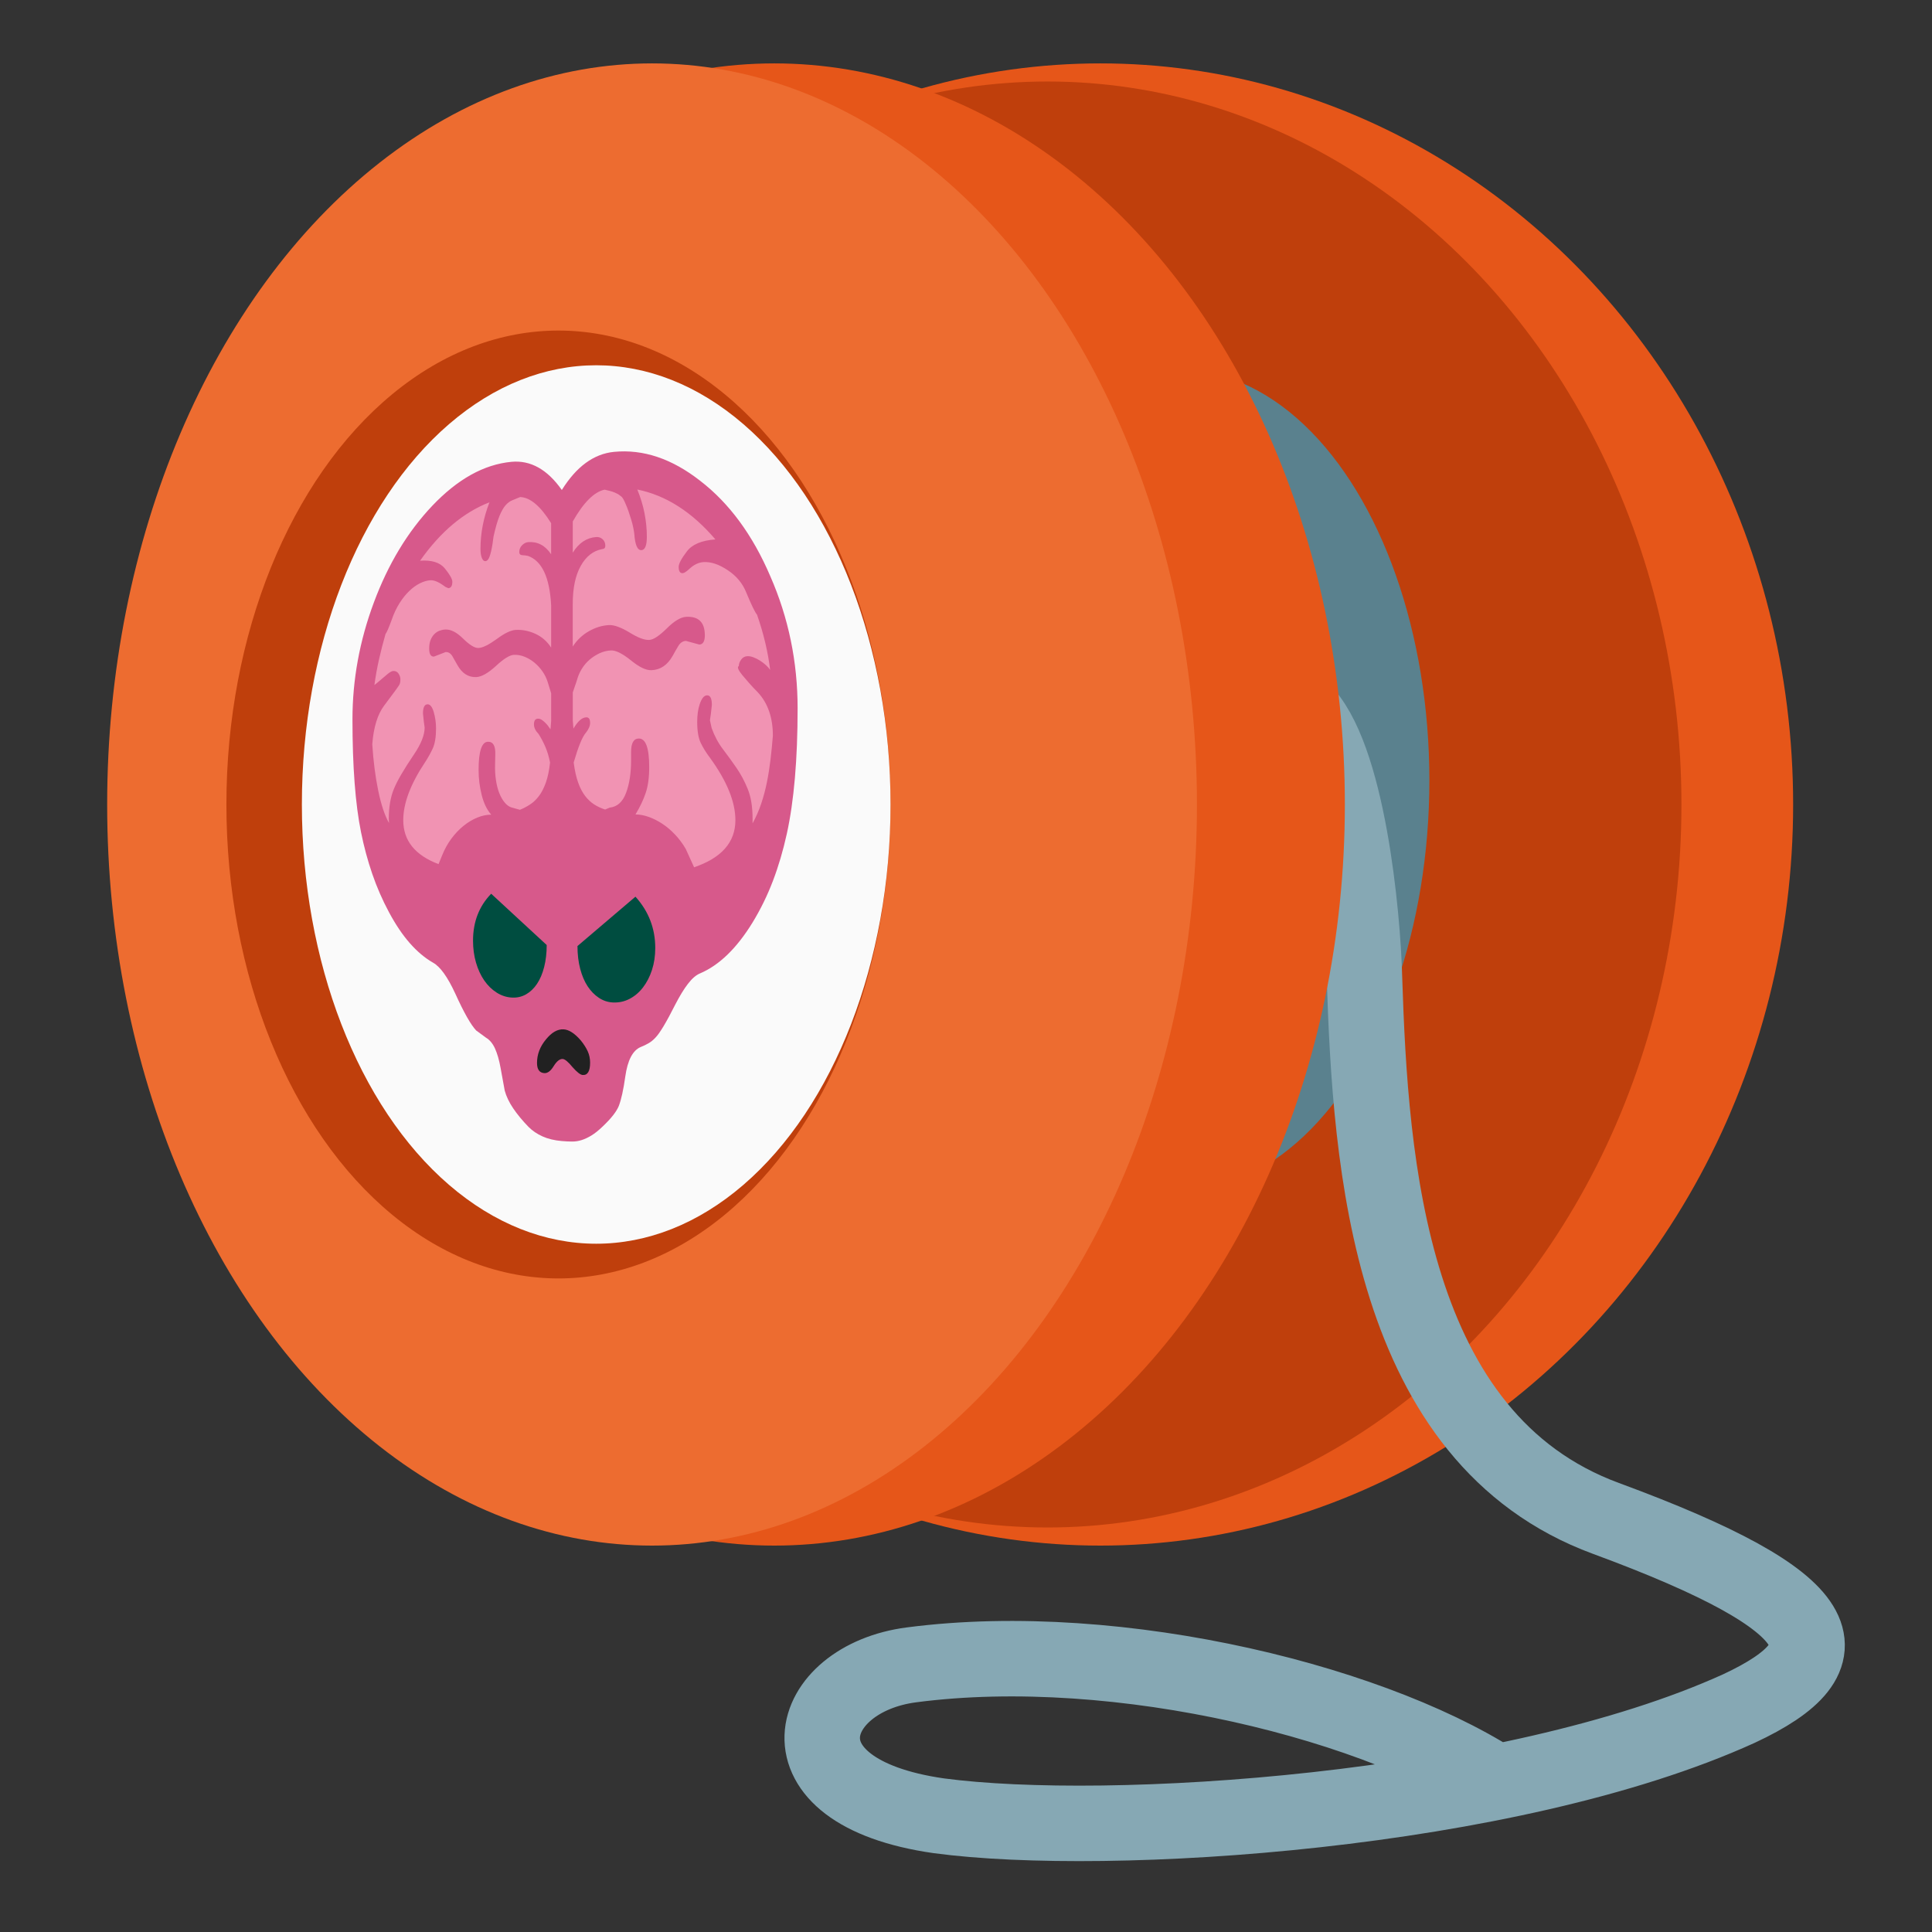 <?xml version="1.0" encoding="UTF-8" standalone="no"?>
<svg
   enable-background="new 0 0 128 128"
   viewBox="0 0 128 128"
   version="1.1"
   id="svg17212"
   sodipodi:docname="emoji_u1fa80.svg"
   inkscape:version="1.2.2 (732a01da63, 2022-12-09)"
   xmlns:inkscape="http://www.inkscape.org/namespaces/inkscape"
   xmlns:sodipodi="http://sodipodi.sourceforge.net/DTD/sodipodi-0.dtd"
   xmlns:xlink="http://www.w3.org/1999/xlink"
   xmlns="http://www.w3.org/2000/svg"
   xmlns:svg="http://www.w3.org/2000/svg">
  <rect x="0" y="0" width="128" height="128" fill="#333333" stroke="none"/>
  <defs
     id="defs17216">
    <inkscape:path-effect
       effect="perspective-envelope"
       up_left_point="22.856,30.618"
       up_right_point="51.186,27.617"
       down_left_point="22.856,75.46"
       down_right_point="51.186,78.127"
       id="path-effect26395"
       is_visible="true"
       lpeversion="1"
       deform_type="perspective"
       horizontal_mirror="false"
       vertical_mirror="false"
       overflow_perspective="false" />
    <inkscape:path-effect
       effect="bounding_box"
       id="path-effect26393"
       is_visible="true"
       lpeversion="1"
       linkedpath=""
       visualbounds="false" />
  </defs>
  <sodipodi:namedview
     id="namedview17214"
     pagecolor="#ffffff"
     bordercolor="#000000"
     borderopacity="0.25"
     inkscape:showpageshadow="2"
     inkscape:pageopacity="0.0"
     inkscape:pagecheckerboard="0"
     inkscape:deskcolor="#d1d1d1"
     showgrid="false"
     inkscape:zoom="2.9996795"
     inkscape:cx="61.006517"
     inkscape:cy="65.673682"
     inkscape:window-width="1366"
     inkscape:window-height="697"
     inkscape:window-x="-8"
     inkscape:window-y="-8"
     inkscape:window-maximized="1"
     inkscape:current-layer="svg17212" />
  <linearGradient
     id="a">
    <stop
       offset="0"
       stop-color="#b71c1c"
       id="stop17130" />
    <stop
       offset=".525"
       stop-color="#e53935"
       id="stop17132" />
    <stop
       offset=".674"
       stop-color="#db3330"
       id="stop17134" />
    <stop
       offset=".926"
       stop-color="#c02221"
       id="stop17136" />
    <stop
       offset="1"
       stop-color="#b71c1c"
       id="stop17138" />
  </linearGradient>
  <linearGradient
     id="b"
     gradientUnits="userSpaceOnUse"
     x1="72.9"
     x2="72.9"
     xlink:href="#a"
     y1="102.4"
     y2="4.1" />
  <linearGradient
     id="c"
     gradientUnits="userSpaceOnUse"
     x1="127.2"
     x2="67.662"
     y1="53.3"
     y2="53.3">
    <stop
       offset="0"
       stop-color="#b71c1c"
       id="stop17142" />
    <stop
       offset=".167"
       stop-color="#ad1e1e"
       id="stop17144" />
    <stop
       offset=".451"
       stop-color="#922422"
       id="stop17146" />
    <stop
       offset=".816"
       stop-color="#672e2a"
       id="stop17148" />
    <stop
       offset="1"
       stop-color="#4e342e"
       id="stop17150" />
  </linearGradient>
  <linearGradient
     id="d"
     gradientUnits="userSpaceOnUse"
     x1="78.1"
     x2="78.1"
     y1="41.875"
     y2="53.008">
    <stop
       offset="0"
       stop-color="#bcaaa4"
       id="stop17153" />
    <stop
       offset="1"
       stop-color="#a1887f"
       id="stop17155" />
  </linearGradient>
  <linearGradient
     id="e"
     gradientUnits="userSpaceOnUse"
     x1="51.3"
     x2="51.3"
     xlink:href="#a"
     y1="97.302"
     y2="6.91" />
  <linearGradient
     id="f"
     gradientUnits="userSpaceOnUse"
     x1="37"
     x2="37"
     y1="94.587"
     y2="13.657">
    <stop
       offset="0"
       stop-color="#4e342e"
       id="stop17159" />
    <stop
       offset=".53"
       stop-color="#b71c1c"
       id="stop17161" />
    <stop
       offset=".609"
       stop-color="#ad1e1e"
       id="stop17163" />
    <stop
       offset=".743"
       stop-color="#922422"
       id="stop17165" />
    <stop
       offset=".914"
       stop-color="#672e2a"
       id="stop17167" />
    <stop
       offset="1"
       stop-color="#4e342e"
       id="stop17169" />
  </linearGradient>
  <ellipse
     cx="72.9"
     cy="53.3"
     fill="url(#b)"
     rx="45.9"
     ry="49.1"
     id="ellipse17172"
     style="fill:#e65619" />
  <ellipse
     cx="69.4"
     cy="53.3"
     fill="url(#c)"
     rx="42"
     ry="47.9"
     id="ellipse17174"
     style="fill:#bf3f0c" />
  <ellipse
     cx="78.1"
     cy="51.7"
     fill="url(#d)"
     rx="16.6"
     ry="27.2"
     id="ellipse17176"
     style="fill:#5a818e" />
  <path
     d="m86.2 47c3.1 2.9 4.1 13.7 4.2 17.8.4 12.3 1.6 30.5 16 35.8 15.2 5.6 16.3 9.1 8.8 12.6-15.2 6.9-41.8 8.6-53 7.1-11.2-1.6-8.8-9.1-1.8-10 13.8-1.8 31.3 2.6 39.5 8.3"
     fill="none"
     stroke="#bcaaa4"
     stroke-miterlimit="10"
     stroke-width="5"
     id="path17182"
     style="fill:none;stroke:#86a8b4" />
  <ellipse
     cx="51.3"
     cy="53.3"
     fill="url(#e)"
     rx="37.8"
     ry="49.1"
     id="ellipse17186"
     style="fill:#e65619" />
  <ellipse
     cx="43.2"
     cy="53.3"
     fill="#e53935"
     rx="36.1"
     ry="49.1"
     id="ellipse17188"
     style="fill:#ed6c30;fill-opacity:1" />
  <ellipse
     cx="37"
     cy="53.3"
     fill="url(#f)"
     rx="22"
     ry="31.4"
     id="ellipse17190"
     style="fill:#bf3f0c" />
  <ellipse
     cx="39.5"
     cy="53.3"
     fill="#f5f5f5"
     rx="19.5"
     ry="29.1"
     id="ellipse17192"
     style="fill:#fafafa" />
  <g
     id="g26391"
     transform="matrix(1.041,0,0,0.954,-0.441,2.413)"
     style="stroke-width:1.003">
    <path
       d="m 51.186,46.673 c 0,3.532 -0.23,6.436 -0.688,8.707 -0.234,1.16 -0.528,2.248 -0.882,3.263 -0.353,1.012 -0.787,1.979 -1.3,2.898 -1.009,1.792 -2.124,2.966 -3.34,3.529 -0.254,0.115 -0.51,0.356 -0.768,0.722 -0.257,0.365 -0.527,0.846 -0.808,1.441 -0.571,1.239 -0.995,2.009 -1.274,2.313 -0.129,0.152 -0.27,0.277 -0.424,0.374 -0.153,0.097 -0.319,0.184 -0.497,0.261 -0.512,0.232 -0.84,0.919 -0.987,2.058 -0.059,0.455 -0.122,0.853 -0.191,1.192 -0.068,0.339 -0.142,0.62 -0.22,0.843 -0.146,0.394 -0.486,0.867 -1.019,1.419 -0.261,0.275 -0.502,0.486 -0.723,0.633 -0.221,0.146 -0.432,0.254 -0.632,0.322 -0.201,0.069 -0.403,0.102 -0.608,0.1 -0.204,-0.002 -0.42,-0.013 -0.647,-0.035 -0.472,-0.044 -0.881,-0.152 -1.228,-0.323 -0.346,-0.17 -0.639,-0.387 -0.881,-0.651 -0.399,-0.449 -0.727,-0.882 -0.985,-1.3 -0.258,-0.416 -0.437,-0.826 -0.538,-1.228 l -0.261,-1.561 c -0.091,-0.554 -0.21,-1.007 -0.356,-1.359 -0.146,-0.351 -0.337,-0.603 -0.573,-0.755 l -0.625,-0.5 c -0.343,-0.395 -0.787,-1.252 -1.333,-2.568 -0.49,-1.155 -0.96,-1.868 -1.41,-2.14 -0.519,-0.324 -1.012,-0.775 -1.478,-1.353 -0.465,-0.575 -0.908,-1.293 -1.33,-2.153 -0.421,-0.856 -0.776,-1.745 -1.066,-2.668 -0.289,-0.92 -0.527,-1.882 -0.713,-2.888 -0.363,-1.957 -0.545,-4.566 -0.545,-7.833 0,-2.758 0.452,-5.459 1.361,-8.119 0.908,-2.664 2.144,-4.903 3.719,-6.72 1.606,-1.843 3.28,-2.866 5.025,-3.05 1.221,-0.129 2.295,0.519 3.219,1.955 0.93,-1.626 2.036,-2.511 3.323,-2.648 1.852,-0.196 3.682,0.469 5.49,2.016 1.845,1.551 3.335,3.759 4.458,6.627 1.155,2.874 1.736,5.939 1.736,9.175 z"
       id="path8218"
       style="fill:#d7598b;stroke-width:1.003" />
    <path
       d="m 45.957,34.935 c -1.498,-1.916 -3.158,-3.068 -4.973,-3.469 0.207,0.549 0.36,1.099 0.459,1.65 0.099,0.552 0.148,1.094 0.148,1.628 0,0.605 -0.114,0.916 -0.341,0.933 -0.256,0.02 -0.409,-0.359 -0.458,-1.135 -0.01,-0.106 -0.032,-0.25 -0.066,-0.433 -0.034,-0.183 -0.079,-0.37 -0.133,-0.56 -0.054,-0.19 -0.11,-0.38 -0.169,-0.57 -0.059,-0.189 -0.118,-0.352 -0.176,-0.489 -0.049,-0.137 -0.103,-0.26 -0.161,-0.37 -0.059,-0.109 -0.127,-0.187 -0.205,-0.233 -0.059,-0.065 -0.168,-0.134 -0.329,-0.208 -0.16,-0.073 -0.376,-0.141 -0.648,-0.203 -0.666,0.151 -1.342,0.889 -2.029,2.208 v 2.172 c 0.381,-0.676 0.878,-1.04 1.493,-1.09 0.154,-0.013 0.289,0.038 0.405,0.151 0.116,0.114 0.174,0.267 0.174,0.461 0,0.141 -0.068,0.216 -0.203,0.227 -0.569,0.115 -1.022,0.504 -1.362,1.168 -0.339,0.662 -0.508,1.542 -0.508,2.641 v 2.957 c 0.267,-0.45 0.608,-0.804 1.025,-1.063 0.418,-0.26 0.845,-0.402 1.281,-0.427 0.32,-0.018 0.754,0.152 1.302,0.511 0.531,0.362 0.95,0.536 1.256,0.52 0.139,-0.007 0.3,-0.078 0.484,-0.212 0.184,-0.135 0.391,-0.324 0.621,-0.569 0.481,-0.528 0.898,-0.802 1.251,-0.823 0.79,-0.045 1.187,0.384 1.187,1.286 0,0.415 -0.117,0.629 -0.351,0.64 l -0.851,-0.255 c -0.202,0.01 -0.365,0.131 -0.491,0.361 -0.126,0.23 -0.244,0.455 -0.354,0.676 -0.33,0.641 -0.78,0.973 -1.346,0.997 -0.178,0.008 -0.376,-0.046 -0.594,-0.161 -0.217,-0.115 -0.458,-0.291 -0.723,-0.527 -0.538,-0.47 -0.958,-0.697 -1.259,-0.683 -0.252,0.012 -0.494,0.077 -0.726,0.193 -0.231,0.116 -0.445,0.267 -0.642,0.451 -0.197,0.184 -0.364,0.402 -0.503,0.653 -0.139,0.251 -0.241,0.517 -0.308,0.799 l -0.257,0.821 v 1.936 l 0.043,0.575 c 0.276,-0.514 0.548,-0.775 0.816,-0.783 0.163,-0.005 0.245,0.124 0.245,0.387 0,0.21 -0.091,0.44 -0.273,0.69 -0.22,0.268 -0.478,0.955 -0.773,2.061 0.067,0.557 0.162,1.023 0.286,1.397 0.124,0.374 0.272,0.684 0.444,0.927 0.172,0.244 0.364,0.44 0.576,0.588 0.212,0.148 0.443,0.266 0.695,0.353 l 0.291,-0.133 c 0.476,-0.055 0.823,-0.392 1.038,-1.012 0.215,-0.621 0.323,-1.375 0.323,-2.261 v -0.585 c 0,-0.62 0.162,-0.934 0.487,-0.941 0.444,-0.01 0.667,0.652 0.667,1.987 0,0.712 -0.074,1.309 -0.223,1.791 -0.148,0.481 -0.365,0.979 -0.651,1.495 0.266,-3.52e-4 0.547,0.057 0.844,0.172 0.297,0.116 0.588,0.276 0.872,0.482 0.285,0.206 0.555,0.457 0.811,0.754 0.256,0.297 0.48,0.626 0.672,0.987 l 0.531,1.274 c 1.746,-0.647 2.629,-1.739 2.629,-3.268 0,-1.274 -0.543,-2.724 -1.621,-4.34 -0.235,-0.339 -0.429,-0.679 -0.581,-1.018 -0.153,-0.339 -0.229,-0.833 -0.229,-1.482 0,-0.216 0.013,-0.428 0.038,-0.636 0.025,-0.208 0.066,-0.403 0.122,-0.585 0.056,-0.182 0.122,-0.329 0.198,-0.44 0.076,-0.111 0.166,-0.168 0.268,-0.172 0.204,-0.007 0.307,0.215 0.307,0.668 l -0.061,0.599 -0.061,0.463 0.107,0.54 c 0.184,0.557 0.423,1.045 0.716,1.465 0.294,0.421 0.58,0.852 0.86,1.294 0.28,0.443 0.522,0.937 0.725,1.482 0.203,0.547 0.305,1.231 0.305,2.054 v 0.329 c 0.22,-0.439 0.403,-0.897 0.55,-1.373 0.147,-0.477 0.268,-0.973 0.363,-1.488 0.095,-0.515 0.171,-1.039 0.229,-1.573 0.058,-0.534 0.108,-1.086 0.15,-1.656 0,-1.25 -0.316,-2.25 -0.947,-2.999 -0.209,-0.23 -0.4,-0.452 -0.572,-0.665 -0.172,-0.213 -0.318,-0.398 -0.437,-0.558 -0.119,-0.159 -0.2,-0.293 -0.241,-0.4 -0.041,-0.108 -0.031,-0.181 0.031,-0.22 0,-0.146 0.049,-0.294 0.148,-0.444 0.099,-0.15 0.231,-0.229 0.398,-0.237 0.115,-0.005 0.243,0.021 0.384,0.079 0.141,0.058 0.28,0.134 0.416,0.229 0.136,0.095 0.262,0.199 0.378,0.314 0.116,0.114 0.205,0.225 0.269,0.333 -0.137,-1.242 -0.416,-2.522 -0.835,-3.836 -0.126,-0.158 -0.356,-0.674 -0.689,-1.549 -0.229,-0.624 -0.618,-1.135 -1.166,-1.534 -0.566,-0.414 -1.084,-0.603 -1.553,-0.569 -0.315,0.023 -0.615,0.18 -0.898,0.47 -0.192,0.193 -0.333,0.293 -0.424,0.299 -0.171,0.012 -0.257,-0.135 -0.257,-0.44 0,-0.215 0.171,-0.569 0.514,-1.061 0.334,-0.493 0.943,-0.775 1.832,-0.845 z"
       id="path8216"
       style="fill:#f193b3;fill-opacity:1;stroke-width:1.003" />
    <path
       d="m 24.255,45.039 0.154,-0.13 c 0.265,-0.243 0.482,-0.443 0.649,-0.599 0.168,-0.157 0.299,-0.237 0.394,-0.242 0.147,-0.007 0.259,0.055 0.337,0.184 0.078,0.13 0.117,0.261 0.117,0.394 0,0.166 -0.022,0.292 -0.065,0.377 -0.061,0.119 -0.38,0.597 -0.956,1.431 -0.428,0.61 -0.684,1.51 -0.769,2.701 0.068,1.171 0.194,2.243 0.378,3.216 0.184,0.975 0.413,1.728 0.688,2.258 l -0.013,-0.299 c 0,-0.813 0.108,-1.502 0.323,-2.068 0.112,-0.3 0.274,-0.647 0.486,-1.041 0.212,-0.394 0.475,-0.845 0.789,-1.351 0.454,-0.729 0.682,-1.354 0.682,-1.873 l -0.053,-0.426 -0.053,-0.551 c 0,-0.419 0.096,-0.631 0.29,-0.638 0.088,-0.003 0.165,0.045 0.231,0.143 0.066,0.098 0.121,0.231 0.165,0.397 0.044,0.167 0.079,0.346 0.106,0.538 0.026,0.192 0.04,0.39 0.04,0.591 0,0.605 -0.071,1.073 -0.212,1.404 -0.141,0.33 -0.304,0.648 -0.488,0.953 -0.927,1.518 -1.387,2.855 -1.387,4.021 0,1.416 0.744,2.431 2.246,3.053 l 0.226,-0.603 c 0.16,-0.436 0.357,-0.826 0.593,-1.171 0.236,-0.345 0.493,-0.64 0.771,-0.885 0.278,-0.245 0.568,-0.436 0.871,-0.572 0.303,-0.136 0.6,-0.205 0.891,-0.205 -0.273,-0.341 -0.475,-0.795 -0.606,-1.365 -0.131,-0.569 -0.197,-1.151 -0.197,-1.746 0,-1.292 0.199,-1.943 0.598,-1.952 0.328,-0.008 0.483,0.288 0.464,0.886 l -0.014,0.718 c -0.009,0.359 0.009,0.709 0.055,1.05 0.046,0.341 0.116,0.644 0.212,0.908 0.096,0.264 0.213,0.486 0.35,0.665 0.138,0.179 0.289,0.294 0.455,0.345 l 0.512,0.153 c 0.231,-0.104 0.449,-0.23 0.654,-0.377 0.205,-0.148 0.391,-0.343 0.559,-0.586 0.168,-0.243 0.313,-0.552 0.435,-0.925 0.122,-0.374 0.211,-0.839 0.268,-1.394 -0.075,-0.415 -0.176,-0.781 -0.303,-1.099 -0.126,-0.317 -0.269,-0.613 -0.428,-0.885 -0.196,-0.22 -0.294,-0.441 -0.294,-0.666 0,-0.259 0.084,-0.391 0.252,-0.396 0.093,-0.003 0.182,0.029 0.266,0.096 0.084,0.067 0.164,0.142 0.239,0.227 0.075,0.085 0.138,0.169 0.19,0.255 0.052,0.085 0.087,0.136 0.106,0.153 l 0.042,-0.573 V 45.615 L 35.275,44.818 c -0.075,-0.257 -0.185,-0.499 -0.33,-0.726 -0.145,-0.227 -0.313,-0.427 -0.504,-0.6 -0.191,-0.172 -0.4,-0.309 -0.627,-0.41 -0.227,-0.101 -0.456,-0.146 -0.686,-0.134 -0.267,0.013 -0.648,0.271 -1.142,0.773 -0.501,0.5 -0.918,0.757 -1.253,0.771 -0.504,0.021 -0.904,-0.258 -1.199,-0.837 -0.098,-0.198 -0.203,-0.4 -0.315,-0.606 -0.111,-0.205 -0.256,-0.304 -0.434,-0.295 l -0.743,0.315 c -0.203,0.01 -0.304,-0.178 -0.304,-0.564 0,-0.235 0.031,-0.434 0.092,-0.596 0.062,-0.163 0.141,-0.297 0.238,-0.403 0.097,-0.106 0.205,-0.184 0.325,-0.233 0.119,-0.049 0.241,-0.077 0.366,-0.084 0.356,-0.02 0.739,0.194 1.151,0.645 0.197,0.21 0.377,0.37 0.539,0.48 0.162,0.11 0.307,0.163 0.433,0.156 0.262,-0.013 0.648,-0.221 1.158,-0.623 0.494,-0.403 0.898,-0.614 1.211,-0.632 0.416,-0.023 0.829,0.066 1.238,0.267 0.411,0.202 0.748,0.522 1.011,0.959 v -2.94 c -0.094,-1.936 -0.586,-3.077 -1.472,-3.424 -0.102,-0.027 -0.22,-0.043 -0.355,-0.05 -0.134,-0.007 -0.201,-0.079 -0.201,-0.216 0,-0.189 0.06,-0.349 0.18,-0.479 0.12,-0.13 0.25,-0.201 0.389,-0.213 0.596,-0.049 1.082,0.232 1.458,0.843 v -2.159 c -0.675,-1.187 -1.332,-1.79 -1.972,-1.815 -0.185,0.086 -0.353,0.162 -0.505,0.228 -0.152,0.066 -0.294,0.182 -0.427,0.349 -0.133,0.166 -0.261,0.414 -0.385,0.741 -0.123,0.327 -0.249,0.804 -0.377,1.43 l -0.068,0.543 c -0.055,0.363 -0.116,0.645 -0.184,0.847 -0.068,0.201 -0.157,0.306 -0.266,0.315 -0.091,0.007 -0.165,-0.068 -0.224,-0.225 -0.059,-0.157 -0.088,-0.363 -0.088,-0.618 0,-1.089 0.19,-2.169 0.572,-3.244 -1.652,0.698 -3.122,2.053 -4.416,4.056 0.738,-0.058 1.263,0.12 1.573,0.533 0.32,0.431 0.48,0.74 0.48,0.926 0,0.287 -0.085,0.436 -0.254,0.448 l -0.187,-0.088 c -0.39,-0.326 -0.708,-0.48 -0.955,-0.462 -0.211,0.015 -0.433,0.086 -0.665,0.211 -0.232,0.125 -0.459,0.304 -0.681,0.537 -0.222,0.232 -0.43,0.517 -0.625,0.854 -0.195,0.337 -0.361,0.726 -0.499,1.166 -0.181,0.542 -0.31,0.864 -0.387,0.968 -0.154,0.588 -0.292,1.171 -0.411,1.748 -0.12,0.576 -0.218,1.172 -0.295,1.786 z"
       id="path8214"
       style="fill:#f193b3;fill-opacity:1;stroke-width:1.003" />
    <path
       d="m 30.529,62.798 c 0,0.543 0.063,1.051 0.189,1.523 0.126,0.473 0.301,0.885 0.522,1.236 0.222,0.352 0.486,0.634 0.792,0.846 0.306,0.213 0.634,0.328 0.983,0.347 0.323,0.017 0.618,-0.058 0.887,-0.224 0.269,-0.167 0.502,-0.41 0.698,-0.728 0.196,-0.319 0.348,-0.71 0.456,-1.172 0.108,-0.463 0.162,-0.972 0.162,-1.526 L 31.684,59.538 C 30.913,60.405 30.529,61.491 30.529,62.798 Z"
       id="path8212"
       style="fill:#004d40;fill-opacity:1;stroke-width:1.003" />
    <path
       d="m 40.866,59.742 -3.69,3.429 c 0,0.576 0.057,1.103 0.172,1.579 0.115,0.477 0.273,0.882 0.474,1.216 0.202,0.334 0.439,0.6 0.714,0.799 0.275,0.199 0.573,0.307 0.893,0.324 0.38,0.02 0.733,-0.063 1.061,-0.249 0.329,-0.187 0.614,-0.452 0.856,-0.795 0.242,-0.344 0.433,-0.749 0.572,-1.215 0.139,-0.466 0.208,-0.976 0.208,-1.529 0,-1.355 -0.422,-2.543 -1.26,-3.558 z"
       id="path8210"
       style="fill:#004d40;fill-opacity:1;stroke-width:1.003" />
    <path
       d="m 37.506,72.126 c 0.316,0.024 0.474,-0.263 0.474,-0.858 0,-0.28 -0.05,-0.542 -0.151,-0.786 -0.101,-0.243 -0.247,-0.493 -0.438,-0.751 -0.391,-0.496 -0.757,-0.755 -1.098,-0.775 -0.387,-0.024 -0.764,0.213 -1.131,0.71 -0.374,0.494 -0.561,1.035 -0.561,1.622 0,0.449 0.154,0.685 0.463,0.708 0.206,0.015 0.404,-0.143 0.592,-0.476 0.198,-0.35 0.391,-0.519 0.58,-0.506 0.142,0.01 0.351,0.199 0.626,0.567 0.286,0.352 0.5,0.534 0.644,0.545 z"
       id="path8047"
       style="fill:#212121;fill-opacity:1;stroke-width:1.003" />
  </g>
</svg>
